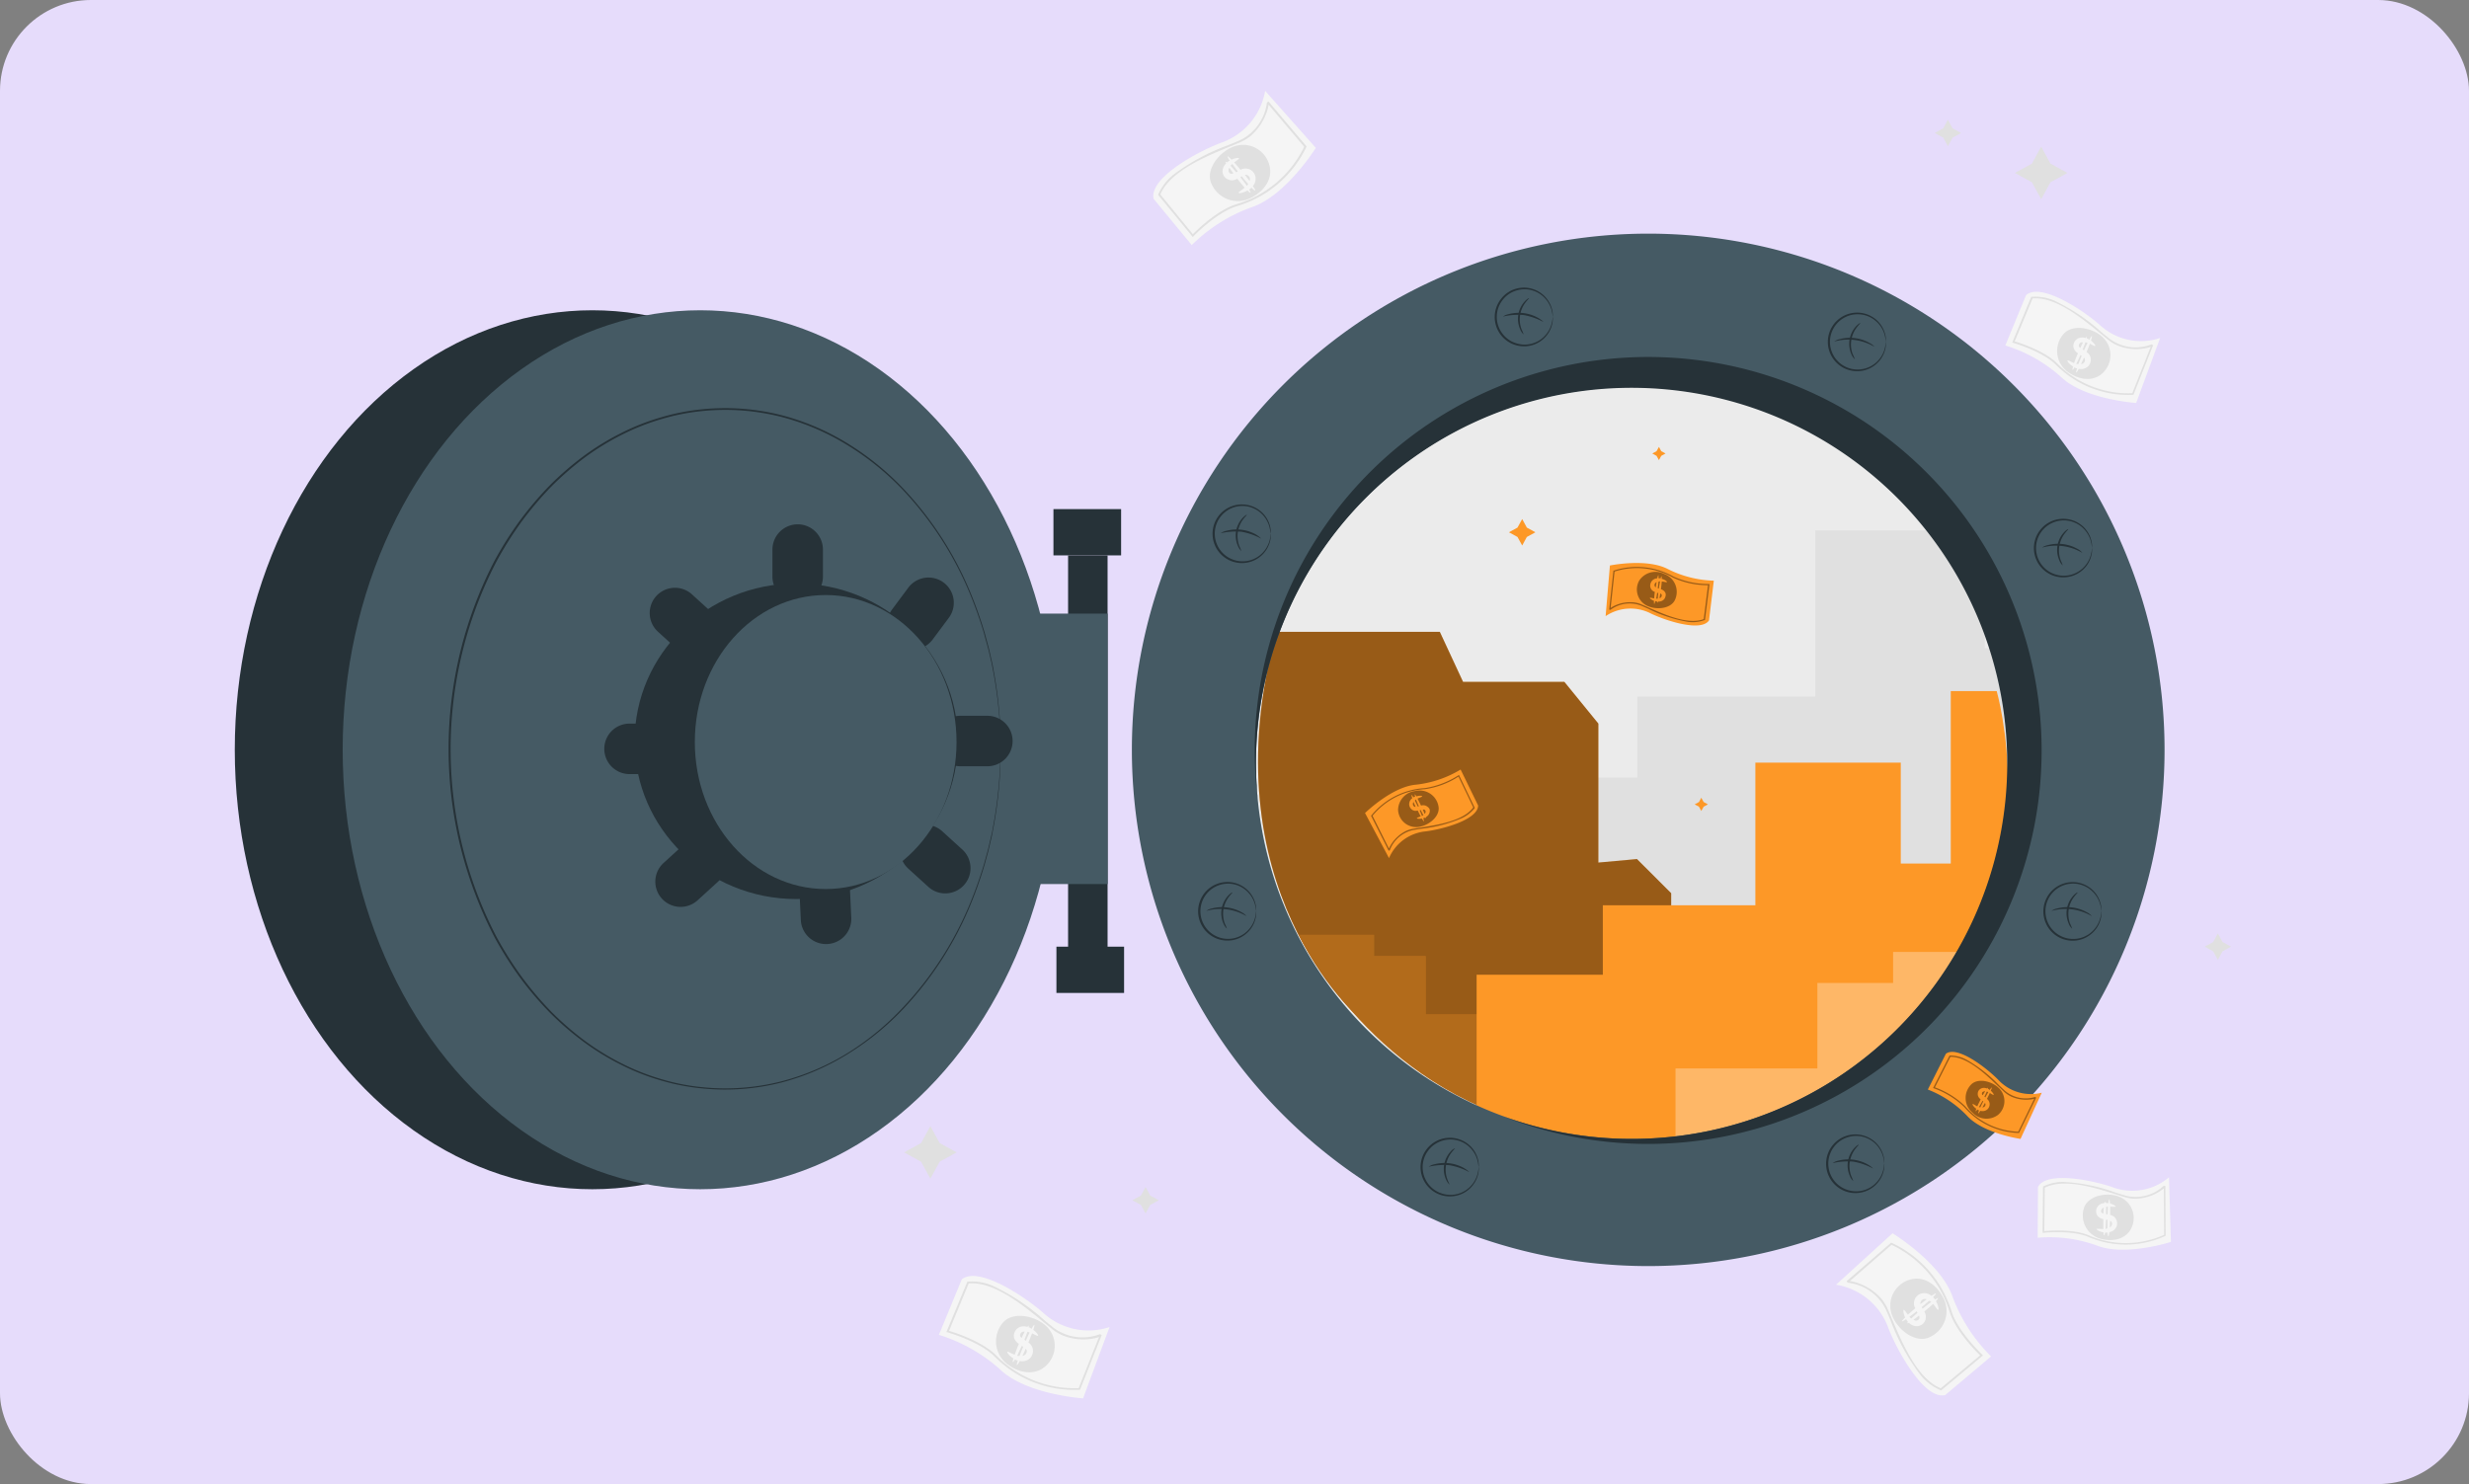 <svg xmlns="http://www.w3.org/2000/svg" width="326" height="196" viewBox="0 0 326 196">
  <rect x="0" y="0" width="326" height="196" fill="#808080" stroke="none"/>
  <g id="Group_1111457" data-name="Group 1111457" transform="translate(-966.359 -4763.309)">
    <rect id="Rectangle_404586" data-name="Rectangle 404586" width="326" height="196" rx="12" transform="translate(966.359 4763.309)" fill="#e6dcfb"/>
    <g id="Vault-pana" transform="translate(997.359 4775.309)">
      <g id="freepik--background-complete--inject-201" transform="translate(88.371)">
        <path id="Path_107518" data-name="Path 107518" d="M601.44,375.868a8.843,8.843,0,0,1,6.94,5.8c1.326,3.336,4.8,9.4,7.471,8.778l6.062-5.111a21.619,21.619,0,0,1-5.081-7.866c-1.556-4.511-7.93-8.393-7.93-8.393Z" transform="translate(-478.386 -218.195)" fill="#f5f5f5"/>
        <path id="Path_107519" data-name="Path 107519" d="M623.12,383.874a3.789,3.789,0,0,1-2.1,5.33c-1.887.58-4.155-1.341-4.735-3.228a3.579,3.579,0,0,1,2.365-4.472C620.535,380.924,622.218,382.114,623.12,383.874Z" transform="translate(-485.909 -224.484)" fill="#e0e0e0"/>
        <path id="Path_107520" data-name="Path 107520" d="M622.333,388.935a1.132,1.132,0,0,0,.093-.356,1.234,1.234,0,0,0,0-.356,1.749,1.749,0,0,0-.19-.517c.449-.371.849-.717,1.161-1,.151.18.283.356.375.488.151.2.249.322.3.3s.063-.176,0-.439a3.327,3.327,0,0,0-.307-.717c.21-.215.317-.361.293-.395s-.18.039-.419.185c-.029-.044-.039-.078-.073-.127a2.11,2.11,0,0,0-.18-.18c.258-.258.4-.434.376-.488s-.249.083-.58.3a1.742,1.742,0,0,0-.307-.2,1.463,1.463,0,0,0-1.117-.078,1.361,1.361,0,0,0-.858.975,1.315,1.315,0,0,0-.029.366,1.2,1.2,0,0,0,.175.585c-.371.312-.7.6-.975.853-.093-.127-.176-.249-.249-.341-.146-.21-.254-.322-.307-.3s-.054.176,0,.434a2.989,2.989,0,0,0,.151.488.547.547,0,0,1,.044.073c-.292.283-.458.488-.424.517s.244-.078.561-.288a1.942,1.942,0,0,0,.166.283l.078.078c-.078.093-.117.161-.1.18s.093,0,.215-.063a1.6,1.6,0,0,0,.522.351,1.243,1.243,0,0,0,.556.1,1.258,1.258,0,0,0,.6-.19A1.229,1.229,0,0,0,622.333,388.935Zm.785-2.521a.043.043,0,0,0,.034.039c-.327.234-.722.536-1.141.878l-.093-.156-.024-.044c.371-.307.712-.595.975-.853A2.59,2.59,0,0,1,623.118,386.414Zm-1.083-.312a.736.736,0,0,1,.512,0c-.254.185-.527.4-.819.634a.488.488,0,0,1,0-.215.6.6,0,0,1,.307-.4Zm-1.59,2.482c-.063-.059-.107-.122-.166-.185.283-.2.6-.449.946-.722l.122.2c-.322.278-.6.532-.829.746-.024-.02-.054-.024-.073-.039Zm.512.293a.893.893,0,0,1-.146-.088c.215-.151.458-.332.727-.541a.923.923,0,0,1,.054.132.6.6,0,0,1,0,.127.355.355,0,0,1,0,.107.4.4,0,0,1-.141.185.531.531,0,0,1-.492.078Z" transform="translate(-487.527 -226.497)" fill="#f5f5f5"/>
        <path id="Path_107521" data-name="Path 107521" d="M614.083,389.112a28.142,28.142,0,0,1-3.975-7.232c-.229-.551-.449-1.068-.649-1.507a6.373,6.373,0,0,0-5.013-3.487l-.146-.2,5.891-5.091.073.034a14.791,14.791,0,0,1,7.866,8.944c.79,2.707,4.048,5.784,4.082,5.813l.1.1-5.53,4.628-.073-.029A6.874,6.874,0,0,1,614.083,389.112ZM608.8,378.9a5.8,5.8,0,0,1,.888,1.375c.2.444.419.975.653,1.512,1.322,3.106,3.311,7.8,6.393,9.046l5.2-4.345c-.575-.561-3.306-3.3-4.048-5.828a14.528,14.528,0,0,0-7.652-8.778l-5.5,4.789a4.663,4.663,0,0,1,.707.151A7.315,7.315,0,0,1,608.8,378.9Z" transform="translate(-479.852 -219.481)" fill="#e0e0e0"/>
        <path id="Path_107522" data-name="Path 107522" d="M381.07,387.372a8.837,8.837,0,0,1-8.837-1.951c-2.716-2.341-8.6-6.12-10.68-4.331l-3.014,7.315a21.66,21.66,0,0,1,8.129,4.609c3.462,3.282,10.909,3.779,10.909,3.779Z" transform="translate(-353.941 -224.11)" fill="#f5f5f5"/>
        <path id="Path_107523" data-name="Path 107523" d="M375.635,397.912a3.789,3.789,0,0,1-.6-5.715c1.409-1.385,4.306-.727,5.691.678a3.575,3.575,0,0,1-.034,5.057C379.288,399.336,377.244,399.058,375.635,397.912Z" transform="translate(-361.863 -229.646)" fill="#e0e0e0"/>
        <path id="Path_107524" data-name="Path 107524" d="M377.912,395.351a1.175,1.175,0,0,0,.083.361,1.358,1.358,0,0,0,.176.307,1.87,1.87,0,0,0,.41.366c-.229.536-.419,1.029-.561,1.434-.219-.093-.419-.185-.566-.258-.224-.117-.366-.176-.4-.132s.024.185.2.39a2.962,2.962,0,0,0,.6.488c-.083.288-.117.488-.073.488s.141-.117.283-.361c.049,0,.073.054.127.078a1.8,1.8,0,0,0,.244.078c-.112.351-.161.575-.117.595s.185-.19.376-.536a1.74,1.74,0,0,0,.361.034,1.463,1.463,0,0,0,1.029-.449,1.356,1.356,0,0,0,.312-1.253,1.152,1.152,0,0,0-.141-.341,1.715,1.715,0,0,0-.215-.273,2.01,2.01,0,0,0-.21-.161c.185-.449.346-.858.488-1.209l.376.185c.234.117.375.166.415.122s-.034-.18-.21-.38a2.624,2.624,0,0,0-.351-.341s-.049-.029-.068-.044c.127-.385.18-.639.137-.658s-.18.18-.366.517a1.558,1.558,0,0,0-.283-.176l-.1-.034c0-.122.029-.2,0-.2s-.083.044-.161.156a1.7,1.7,0,0,0-.624-.073,1.331,1.331,0,0,0-.541.166,1.273,1.273,0,0,0-.449.449A1.214,1.214,0,0,0,377.912,395.351Zm.488,2.6h-.054c.185-.361.395-.81.61-1.307l.156.1.034.024c-.185.444-.351.858-.488,1.219a2.308,2.308,0,0,1-.273-.034Zm1.1-.224a.776.776,0,0,1-.454.244c.137-.283.283-.6.434-.946a.622.622,0,0,1,.122.18.6.6,0,0,1-.117.522Zm.263-2.926c.083.024.151.058.229.088-.151.312-.322.673-.488,1.078l-.2-.122c.161-.4.3-.751.4-1.044Zm-.59-.024a1.035,1.035,0,0,1,.171,0c-.122.234-.254.488-.395.814a.692.692,0,0,1-.107-.088.7.7,0,0,1-.073-.107.293.293,0,0,1-.029-.107.341.341,0,0,1,.039-.224.517.517,0,0,1,.38-.3Z" transform="translate(-363.418 -230.899)" fill="#f5f5f5"/>
        <path id="Path_107525" data-name="Path 107525" d="M366.661,382.684a27.753,27.753,0,0,1,6.866,4.579c.458.38.892.736,1.273,1.034a6.432,6.432,0,0,0,6.057.78l.224.112-2.872,7.237h-.078a14.771,14.771,0,0,1-11.119-4.316c-1.951-2.034-6.262-3.258-6.306-3.267l-.137-.039,2.77-6.657h.078A6.829,6.829,0,0,1,366.661,382.684Zm9.407,6.623a5.931,5.931,0,0,1-1.424-.81c-.38-.3-.814-.658-1.273-1.039-2.609-2.146-6.54-5.389-9.856-5.072l-2.6,6.262c.771.224,4.462,1.395,6.286,3.3a14.518,14.518,0,0,0,10.836,4.262l2.682-6.754a4.791,4.791,0,0,1-.7.19A7.315,7.315,0,0,1,376.068,389.306Z" transform="translate(-354.981 -224.879)" fill="#e0e0e0"/>
        <path id="Path_107526" data-name="Path 107526" d="M667.718,120.2a8.012,8.012,0,0,1-8.012-1.765c-2.438-2.126-7.8-5.55-9.69-3.9l-2.736,6.652a19.634,19.634,0,0,1,7.374,4.179c3.146,2.98,9.9,3.414,9.9,3.414Z" transform="translate(-501.872 -87.561)" fill="#f5f5f5"/>
        <path id="Path_107527" data-name="Path 107527" d="M662.789,129.748a3.414,3.414,0,0,1-.546-5.169c1.278-1.258,3.9-.663,5.164.614a3.248,3.248,0,0,1-.029,4.589C666.1,131.04,664.247,130.767,662.789,129.748Z" transform="translate(-509.056 -92.573)" fill="#e0e0e0"/>
        <path id="Path_107528" data-name="Path 107528" d="M664.871,127.41a1.126,1.126,0,0,0,.073.332,1.425,1.425,0,0,0,.161.278,1.571,1.571,0,0,0,.376.332c-.21.488-.385.936-.517,1.3a3.565,3.565,0,0,1-.488-.234c-.2-.1-.332-.156-.371-.117s0,.166.181.356a2.927,2.927,0,0,0,.551.449c-.078.258-.107.424-.068.439s.127-.107.254-.327c.044.024.068.049.117.073a1.468,1.468,0,0,0,.22.068c-.1.317-.146.522-.1.536s.166-.166.336-.488a1.466,1.466,0,0,0,.332.029,1.292,1.292,0,0,0,.932-.4,1.239,1.239,0,0,0,.283-1.141,1.094,1.094,0,0,0-.127-.3,1.516,1.516,0,0,0-.2-.254,1.669,1.669,0,0,0-.2-.146c.171-.4.317-.78.434-1.1.127.063.244.127.341.171.21.107.341.151.371.107s-.029-.161-.185-.341a2.776,2.776,0,0,0-.317-.312l-.068-.039c.117-.351.166-.575.127-.595s-.166.161-.332.488a1.412,1.412,0,0,0-.254-.161l-.1-.029c.024-.112.029-.176,0-.19s-.073.044-.141.146a1.517,1.517,0,0,0-.57-.068,1.243,1.243,0,0,0-.488.151,1.189,1.189,0,0,0-.4.4A1.145,1.145,0,0,0,664.871,127.41Zm.424,2.36h-.044c.166-.327.356-.732.551-1.18l.141.083h.034c-.166.4-.317.78-.439,1.107A1.987,1.987,0,0,1,665.3,129.77Zm1-.2a.688.688,0,0,1-.41.224c.122-.258.253-.546.395-.858a.533.533,0,0,1,.107.166.541.541,0,0,1-.093.468Zm.239-2.658a1.54,1.54,0,0,1,.21.078c-.141.278-.3.61-.458.975l-.185-.112c.146-.356.268-.678.361-.946Zm-.536,0a.866.866,0,0,1,.156,0c-.112.21-.229.458-.361.736a.85.85,0,0,1-.1-.078.578.578,0,0,1-.063-.1.288.288,0,0,1-.029-.093.389.389,0,0,1,.034-.2.487.487,0,0,1,.356-.283Z" transform="translate(-510.485 -93.697)" fill="#f5f5f5"/>
        <path id="Path_107529" data-name="Path 107529" d="M654.655,115.924a25.558,25.558,0,0,1,6.227,4.155c.419.346.81.668,1.156.936a5.758,5.758,0,0,0,5.5.707l.2.107-2.6,6.554h-.073a13.415,13.415,0,0,1-10.085-3.9c-1.77-1.843-5.681-2.955-5.72-2.965l-.122-.034,2.511-6.042h.068A6.34,6.34,0,0,1,654.655,115.924Zm8.554,6.008a5.1,5.1,0,0,1-1.292-.736c-.346-.268-.741-.595-1.161-.941-2.365-1.951-5.93-4.877-8.934-4.6l-2.365,5.676c.7.2,4.043,1.268,5.7,2.994a13.167,13.167,0,0,0,9.831,3.843l2.438-6.125a4.583,4.583,0,0,1-.629.171,6.584,6.584,0,0,1-3.589-.283Z" transform="translate(-502.819 -88.239)" fill="#e0e0e0"/>
        <path id="Path_107530" data-name="Path 107530" d="M673.381,353.9a7.5,7.5,0,0,1-7.549,1.278c-2.872-.975-8.685-2.073-9.753,0l-.039,6.71a18.292,18.292,0,0,1,7.837,1.034c3.76,1.463,9.753-.488,9.753-.488Z" transform="translate(-506.36 -210.418)" fill="#f5f5f5"/>
        <path id="Path_107531" data-name="Path 107531" d="M670.75,364.465a3.2,3.2,0,0,1-2.277-4.282c.663-1.531,3.146-1.951,4.677-1.273a3.024,3.024,0,0,1,1.575,3.979C674.066,364.426,672.374,364.85,670.75,364.465Z" transform="translate(-512.618 -212.824)" fill="#e0e0e0"/>
        <path id="Path_107532" data-name="Path 107532" d="M671.95,361.894a.975.975,0,0,0,.176.258,1.2,1.2,0,0,0,.239.185,1.554,1.554,0,0,0,.439.161v1.3a5.1,5.1,0,0,1-.522-.024c-.214,0-.341,0-.361.029s.078.137.278.244a2.654,2.654,0,0,0,.634.2c0,.254.054.4.093.4s.073-.136.107-.371a1.016,1.016,0,0,0,.122,0h.219c0,.307.054.488.1.488s.083-.2.122-.537a1.879,1.879,0,0,0,.3-.093,1.239,1.239,0,0,0,.663-.678,1.151,1.151,0,0,0-.151-1.083,1.036,1.036,0,0,0-.219-.219,1.524,1.524,0,0,0-.258-.146,1.2,1.2,0,0,0-.215-.063v-1.1l.356.029c.219,0,.351,0,.361-.039s-.083-.127-.283-.234a2.529,2.529,0,0,0-.38-.156h-.073c-.024-.341-.058-.556-.1-.556s-.088.2-.122.517a1.576,1.576,0,0,0-.278-.049H673.1c0-.1-.039-.161-.063-.161s-.049.063-.073.176a1.434,1.434,0,0,0-.517.137,1.2,1.2,0,0,0-.371.307,1.067,1.067,0,0,0-.21.488A1.029,1.029,0,0,0,671.95,361.894Zm1.19,1.892H673.1c.029-.341.054-.756.063-1.214h.19v1.107a1.857,1.857,0,0,1-.21.117Zm.795-.527a.61.61,0,0,1-.278.337q.029-.4.044-.878a.433.433,0,0,1,.151.1.488.488,0,0,1,.083.449Zm-.722-2.385a1.492,1.492,0,0,1,.21,0c-.024.293-.044.629-.054,1l-.2-.029V360.9Zm-.488.171a.608.608,0,0,1,.142-.049c-.024.219-.039.488-.054.766-.034,0-.088,0-.112-.034a.646.646,0,0,1-.093-.068.147.147,0,0,1-.054-.068.318.318,0,0,1-.044-.19.438.438,0,0,1,.229-.346Z" transform="translate(-514.462 -213.487)" fill="#f5f5f5"/>
        <path id="Path_107533" data-name="Path 107533" d="M660.208,355.167a23.433,23.433,0,0,1,6.827,1.414c.488.151.931.293,1.321.4a5.362,5.362,0,0,0,5-1.312l.215.024.039,6.584-.063.029a12.514,12.514,0,0,1-10.085.141c-2.175-.975-5.945-.571-5.984-.566h-.117l.063-6.106.054-.029A5.8,5.8,0,0,1,660.208,355.167Zm9.48,2.209a4.779,4.779,0,0,1-1.375-.185c-.4-.112-.849-.254-1.326-.41-2.731-.858-6.827-2.151-9.339-.853l-.059,5.735c.678-.068,3.94-.317,5.974.6a12.289,12.289,0,0,0,9.846-.112L673.37,356a4.193,4.193,0,0,1-.488.371,6.193,6.193,0,0,1-3.194,1.009Z" transform="translate(-507.036 -211.065)" fill="#e0e0e0"/>
        <path id="Path_107534" data-name="Path 107534" d="M431.354,59.68a8.841,8.841,0,0,1-5.876,6.876c-3.345,1.292-9.451,4.7-8.851,7.378l5.038,6.115a21.638,21.638,0,0,1,7.905-5c4.526-1.512,8.476-7.837,8.476-7.837Z" transform="translate(-383.68 -59.68)" fill="#f5f5f5"/>
        <path id="Path_107535" data-name="Path 107535" d="M437.318,81.309a3.784,3.784,0,0,1-5.311-2.16c-.561-1.892,1.385-4.14,3.277-4.7a3.579,3.579,0,0,1,4.448,2.438C440.3,78.758,439.093,80.426,437.318,81.309Z" transform="translate(-391.53 -67.171)" fill="#e0e0e0"/>
        <path id="Path_107536" data-name="Path 107536" d="M436.046,80.462a1.137,1.137,0,0,0,.356.1,1.272,1.272,0,0,0,.361,0,1.77,1.77,0,0,0,.512-.19c.366.458.707.858.975,1.175-.18.151-.356.278-.488.371-.21.146-.322.244-.3.3s.171.068.434,0a3.146,3.146,0,0,0,.722-.3c.215.21.356.322.4.293s-.039-.18-.185-.415c.044-.034.083-.044.127-.078s.122-.117.185-.176c.254.258.429.41.488.38s-.078-.254-.3-.58a1.663,1.663,0,0,0,.2-.307,1.463,1.463,0,0,0,.093-1.117,1.356,1.356,0,0,0-.975-.868,1.312,1.312,0,0,0-.366-.034,1.921,1.921,0,0,0-.341.059,1.6,1.6,0,0,0-.244.112c-.307-.376-.595-.712-.844-.975l.346-.244c.21-.146.322-.254.3-.307s-.176-.054-.434,0a3.071,3.071,0,0,0-.488.146l-.068.044c-.283-.293-.488-.488-.517-.429s.073.244.283.561a2.019,2.019,0,0,0-.288.171l-.078.073c-.093-.078-.156-.117-.18-.1s0,.1.063.215a1.7,1.7,0,0,0-.356.517,1.356,1.356,0,0,0-.112.561,1.322,1.322,0,0,0,.185.6A1.2,1.2,0,0,0,436.046,80.462Zm2.531.81a.293.293,0,0,1-.039.039c-.229-.332-.527-.727-.863-1.156l.161-.088h.039c.3.371.59.712.844,1A1.75,1.75,0,0,1,438.577,81.272Zm.327-1.078a.765.765,0,0,1,0,.488c-.185-.254-.395-.532-.624-.829a.532.532,0,0,1,.21,0,.6.6,0,0,1,.395.341Zm-2.463-1.614a1.9,1.9,0,0,1,.185-.161c.2.278.439.6.712.975l-.2.122c-.273-.327-.522-.614-.736-.839a.131.131,0,0,1,.024-.1Zm-.3.488a1.2,1.2,0,0,1,.088-.151c.151.219.332.488.536.736-.044,0-.093.044-.132.054H436.4a.41.41,0,0,1-.185-.146.522.522,0,0,1-.073-.468Z" transform="translate(-393.278 -68.763)" fill="#f5f5f5"/>
        <path id="Path_107537" data-name="Path 107537" d="M419.938,72.2a28.128,28.128,0,0,1,7.271-3.9c.551-.224,1.073-.439,1.512-.634a6.4,6.4,0,0,0,3.541-4.974l.21-.141,5.028,5.94-.034.073a14.791,14.791,0,0,1-9.041,7.773c-2.716.761-5.852,3.989-5.852,4.018l-.1.1L417.9,74.878l.029-.068A6.828,6.828,0,0,1,419.938,72.2Zm10.27-5.174a5.851,5.851,0,0,1-1.385.873c-.444.2-.975.41-1.517.634-3.121,1.287-7.832,3.228-9.115,6.3l4.292,5.247c.561-.575,3.331-3.277,5.852-3.989a14.523,14.523,0,0,0,8.851-7.559l-4.7-5.55a5.058,5.058,0,0,1-.161.7,7.315,7.315,0,0,1-2.121,3.341Z" transform="translate(-384.353 -61.15)" fill="#e0e0e0"/>
        <path id="Path_107538" data-name="Path 107538" d="M702.986,287.87,702.367,289l-1.127.614,1.127.619.619,1.131.619-1.131,1.126-.619L703.605,289Z" transform="translate(-529.517 -176.589)" fill="#e0e0e0"/>
        <path id="Path_107539" data-name="Path 107539" d="M629.9,67.5l-.619,1.131-1.131.619,1.131.614L629.9,71l.614-1.131,1.131-.614-1.131-.619Z" transform="translate(-492.071 -63.686)" fill="#e0e0e0"/>
        <path id="Path_107540" data-name="Path 107540" d="M412.661,356.54l-.619,1.131-1.131.615,1.131.619.619,1.127.614-1.127,1.131-.619-1.131-.615Z" transform="translate(-380.772 -211.77)" fill="#e0e0e0"/>
        <path id="Path_107541" data-name="Path 107541" d="M352.582,340.04l-1.229,2.243-2.243,1.229,2.243,1.229,1.229,2.243,1.229-2.243,2.243-1.229-2.243-1.229Z" transform="translate(-349.11 -203.317)" fill="#e0e0e0"/>
        <path id="Path_107542" data-name="Path 107542" d="M653.342,74.79l-1.229,2.243-2.243,1.229,2.243,1.229,1.229,2.243,1.229-2.243,2.243-1.229-2.243-1.229Z" transform="translate(-503.198 -67.421)" fill="#e0e0e0"/>
      </g>
      <g id="freepik--Vault--inject-201" transform="translate(0 11.129)">
        <rect id="Rectangle_26828" data-name="Rectangle 26828" width="5.213" height="51.82" transform="translate(110.028 50.225)" fill="#263238"/>
        <ellipse id="Ellipse_4215" data-name="Ellipse 4215" cx="47.211" cy="58.042" rx="47.211" ry="58.042" transform="translate(0 17.848)" fill="#263238"/>
        <rect id="Rectangle_26829" data-name="Rectangle 26829" width="10.426" height="35.717" transform="translate(104.831 57.91)" fill="#455a64"/>
        <rect id="Rectangle_26830" data-name="Rectangle 26830" width="8.934" height="6.11" transform="translate(108.094 44.109)" fill="#263238"/>
        <rect id="Rectangle_26831" data-name="Rectangle 26831" width="8.934" height="6.11" transform="translate(108.487 101.898)" fill="#263238"/>
        <ellipse id="Ellipse_4216" data-name="Ellipse 4216" cx="47.211" cy="58.042" rx="47.211" ry="58.042" transform="translate(14.245 17.848)" fill="#455a64"/>
        <ellipse id="Ellipse_4217" data-name="Ellipse 4217" cx="36.39" cy="44.909" rx="36.39" ry="44.909" transform="translate(28.363 30.859)" fill="#455a64"/>
        <path id="Path_107544" data-name="Path 107544" d="M279.629,190.591s0-.219-.029-.658,0-1.088-.063-1.951a57.421,57.421,0,0,0-.873-7.4c-.078-.4-.156-.8-.234-1.224l-.3-1.283c-.185-.878-.488-1.78-.717-2.731a54.934,54.934,0,0,0-2.19-6.018,45.08,45.08,0,0,0-8.554-12.962,36,36,0,0,0-7-5.7,31.812,31.812,0,0,0-8.973-3.9,30.036,30.036,0,0,0-10.436-.785,28.216,28.216,0,0,0-5.389,1.053,30.188,30.188,0,0,0-5.252,2.068,33.769,33.769,0,0,0-4.93,3.024,40.385,40.385,0,0,0-4.477,3.9,45.42,45.42,0,0,0-3.9,4.623,47.652,47.652,0,0,0-3.282,5.228,53.727,53.727,0,0,0,0,49.518,47.3,47.3,0,0,0,3.287,5.233,44.632,44.632,0,0,0,3.9,4.618,39.993,39.993,0,0,0,4.477,3.9,33.781,33.781,0,0,0,4.93,3.023,30.349,30.349,0,0,0,5.252,2.068,28.2,28.2,0,0,0,5.394,1.053,29.888,29.888,0,0,0,10.431-.79,31.829,31.829,0,0,0,8.978-3.9,35.988,35.988,0,0,0,6.993-5.808,45.094,45.094,0,0,0,8.549-12.962,54.867,54.867,0,0,0,2.19-6.013c.254-.951.532-1.853.717-2.736.1-.434.2-.863.3-1.278s.156-.829.234-1.224a57.369,57.369,0,0,0,.853-7.388c.049-.849.049-1.5.063-1.951s.029-.663.029-.663,0,.9-.039,2.6a55.911,55.911,0,0,1-.829,7.413c-.073.4-.151.81-.229,1.229s-.19.849-.293,1.287c-.18.878-.454,1.785-.707,2.736a54.981,54.981,0,0,1-2.175,6.042,45.169,45.169,0,0,1-8.554,13.031,36.2,36.2,0,0,1-7.022,5.774,32.09,32.09,0,0,1-9.017,3.955,30.094,30.094,0,0,1-10.509.8A28.655,28.655,0,0,1,234.8,234.4a30.238,30.238,0,0,1-5.291-2.077,33.6,33.6,0,0,1-4.969-3.043,39.539,39.539,0,0,1-4.506-3.9,44.732,44.732,0,0,1-3.94-4.647,47.7,47.7,0,0,1-3.306-5.252,53.961,53.961,0,0,1,0-49.742,47.858,47.858,0,0,1,3.331-5.277,45.869,45.869,0,0,1,3.94-4.647,40.423,40.423,0,0,1,4.506-3.9,33.6,33.6,0,0,1,4.969-3.043,30.237,30.237,0,0,1,5.291-2.077,28.577,28.577,0,0,1,5.433-1.053,30.235,30.235,0,0,1,10.485.8,32.015,32.015,0,0,1,9.027,3.945,36.169,36.169,0,0,1,7.022,5.774,45.082,45.082,0,0,1,8.549,13.031,54.029,54.029,0,0,1,2.18,6.037c.254.975.522,1.858.707,2.741.1.439.2.868.293,1.283s.151.834.229,1.229a56.058,56.058,0,0,1,.829,7.417C279.639,189.679,279.629,190.591,279.629,190.591Z" transform="translate(-178.487 -114.823)" fill="#263238"/>
        <ellipse id="Ellipse_4218" data-name="Ellipse 4218" cx="21.34" cy="20.838" rx="21.34" ry="20.838" transform="translate(52.794 53.931)" fill="#263238"/>
        <path id="Path_107545" data-name="Path 107545" d="M270.205,202.232h0a3.336,3.336,0,0,1-4.711.219l-2.638-2.4a3.336,3.336,0,0,1-.219-4.711h0a3.336,3.336,0,0,1,4.711-.219l2.638,2.4A3.336,3.336,0,0,1,270.205,202.232Z" transform="translate(-206.982 -139.752)" fill="#263238"/>
        <path id="Path_107546" data-name="Path 107546" d="M298.5,187.306h0a3.331,3.331,0,0,1-3.336-3.331v-3.57a3.336,3.336,0,0,1,3.336-3.336h0a3.331,3.331,0,0,1,3.331,3.336v3.57A3.331,3.331,0,0,1,298.5,187.306Z" transform="translate(-224.173 -130.951)" fill="#263238"/>
        <path id="Path_107547" data-name="Path 107547" d="M327.73,200.352h0a3.331,3.331,0,0,1-.678-4.667l2.131-2.863a3.336,3.336,0,0,1,4.667-.678h0a3.331,3.331,0,0,1,.678,4.667l-2.131,2.858A3.336,3.336,0,0,1,327.73,200.352Z" transform="translate(-240.255 -138.335)" fill="#263238"/>
        <path id="Path_107548" data-name="Path 107548" d="M259.646,234.371h0a3.331,3.331,0,0,1-3.331,3.336h-3.57a3.336,3.336,0,0,1-3.336-3.336h0a3.331,3.331,0,0,1,3.336-3.331h3.57a3.331,3.331,0,0,1,3.331,3.331Z" transform="translate(-200.62 -158.602)" fill="#263238"/>
        <path id="Path_107549" data-name="Path 107549" d="M349.686,232.256h0a3.331,3.331,0,0,1-3.336,3.331h-3.57a3.331,3.331,0,0,1-3.331-3.331h0a3.331,3.331,0,0,1,3.331-3.336h3.57A3.336,3.336,0,0,1,349.686,232.256Z" transform="translate(-246.984 -157.516)" fill="#263238"/>
        <path id="Path_107550" data-name="Path 107550" d="M271.724,263.16h0a3.336,3.336,0,0,1-.21,4.711l-2.633,2.4a3.331,3.331,0,0,1-4.711-.21h0a3.331,3.331,0,0,1,.21-4.711l2.633-2.4a3.331,3.331,0,0,1,4.711.21Z" transform="translate(-207.769 -174.502)" fill="#263238"/>
        <path id="Path_107551" data-name="Path 107551" d="M305.721,269.766h0a3.331,3.331,0,0,1,3.487,3.17l.166,3.565a3.326,3.326,0,0,1-3.17,3.487h0a3.331,3.331,0,0,1-3.492-3.17l-.166-3.565a3.336,3.336,0,0,1,3.175-3.487Z" transform="translate(-227.974 -178.44)" fill="#263238"/>
        <path id="Path_107552" data-name="Path 107552" d="M330.777,259.516h0a3.336,3.336,0,0,1,4.711-.219l2.638,2.4a3.331,3.331,0,0,1,.215,4.711h0a3.326,3.326,0,0,1-4.706.215l-2.638-2.4A3.331,3.331,0,0,1,330.777,259.516Z" transform="translate(-242.069 -172.634)" fill="#263238"/>
        <ellipse id="Ellipse_4219" data-name="Ellipse 4219" cx="17.278" cy="19.414" rx="17.278" ry="19.414" transform="translate(60.742 55.457)" fill="#455a64"/>
        <circle id="Ellipse_4220" data-name="Ellipse 4220" cx="54.902" cy="54.902" r="54.902" transform="translate(108.299 77.643) rotate(-45)" fill="#ebebeb"/>
        <path id="Path_107553" data-name="Path 107553" d="M491.55,221.136V199.771h19.409V189.076H534.45V167.131h22.389v15.547h7.7V156.1l4.555,7.071s9.753,18-5.125,38.911S520.942,235.078,491.55,221.136Z" transform="translate(-325.767 -120.208)" fill="#e0e0e0"/>
        <path id="Path_107554" data-name="Path 107554" d="M430.106,206.18h21.56l3.072,6.613h13.377L472.6,218.3v18.356l5.1-.463,4.516,4.511v16.527H441.084S420.806,239.907,430.106,206.18Z" transform="translate(-292.559 -145.865)" fill="#fd9827"/>
        <path id="Path_107555" data-name="Path 107555" d="M430.106,206.18h21.56l3.072,6.613h13.377L472.6,218.3v18.356l5.1-.463,4.516,4.511v16.527H441.084S420.806,239.907,430.106,206.18Z" transform="translate(-292.559 -145.865)" opacity="0.4"/>
        <path id="Path_107556" data-name="Path 107556" d="M468.138,312.97V298.76h-12.8v-7.7h-6.827v-2.8H438.59S447.568,307.069,468.138,312.97Z" transform="translate(-298.094 -187.918)" fill="#fd9827"/>
        <path id="Path_107557" data-name="Path 107557" d="M468.138,312.97V298.76h-12.8v-7.7h-6.827v-2.8H438.59S447.568,307.069,468.138,312.97Z" transform="translate(-298.094 -187.918)" opacity="0.3"/>
        <path id="Path_107558" data-name="Path 107558" d="M487.83,278.019V259.693h16.664V250.52h20.141V231.676h19.2v13.333h6.6V222.23H556.5s6.194,21.506-6.554,39.443S513.042,289.982,487.83,278.019Z" transform="translate(-323.861 -154.088)" fill="#fd9827"/>
        <path id="Path_107559" data-name="Path 107559" d="M541.68,327.925V307.136h18.731V295.846h10v-4.1H584.9S571.789,319.294,541.68,327.925Z" transform="translate(-351.45 -189.706)" fill="#fd9827"/>
        <path id="Path_107560" data-name="Path 107560" d="M541.68,329.055V308.266h18.731v-11.29h10v-4.1H584.9S571.789,320.424,541.68,329.055Z" transform="translate(-351.45 -190.284)" fill="#fff" opacity="0.3"/>
        <path id="Path_107561" data-name="Path 107561" d="M462.666,98.35a68.176,68.176,0,1,0,68.176,68.176A68.176,68.176,0,0,0,462.666,98.35Zm-2.151,119.557a49.645,49.645,0,1,1,49.65-49.646,49.644,49.644,0,0,1-49.65,49.646Z" transform="translate(-276.04 -90.621)" fill="#455a64"/>
        <path id="Path_107562" data-name="Path 107562" d="M479.7,131.75a51.962,51.962,0,0,0-51.966,51.966,52.781,52.781,0,0,0,.4,6.486c-.151-1.585-.234-3.2-.234-4.828a49.6,49.6,0,1,1,32.674,46.67A51.966,51.966,0,1,0,479.691,131.75Z" transform="translate(-293.07 -107.733)" fill="#263238"/>
        <circle id="Ellipse_4221" data-name="Ellipse 4221" cx="3.765" cy="3.765" r="3.765" transform="translate(209.593 24.61) rotate(-74.07)" fill="#455a64"/>
        <path id="Path_107563" data-name="Path 107563" d="M590.1,123.594a7.1,7.1,0,0,0-.166-.907,3.7,3.7,0,0,0-1.375-2.009,3.58,3.58,0,0,0-1.546-.673,3.677,3.677,0,0,0-1.917.166,3.653,3.653,0,0,0,0,6.852,3.7,3.7,0,0,0,4.838-2.521c.156-.571.136-.907.166-.907a.785.785,0,0,1,0,.244,2.784,2.784,0,0,1-.083.688,3.745,3.745,0,0,1-1.36,2.131,3.82,3.82,0,0,1-1.619.741,3.9,3.9,0,0,1-2.034-.156,3.868,3.868,0,1,1,3.653-6.71,3.77,3.77,0,0,1,1.361,2.136,2.763,2.763,0,0,1,.083.688A.762.762,0,0,1,590.1,123.594Z" transform="translate(-372.087 -101.572)" fill="#263238"/>
        <path id="Path_107564" data-name="Path 107564" d="M589.459,127.364a2.055,2.055,0,0,1-.449-.653,3.5,3.5,0,0,1-.258-1.907,3.414,3.414,0,0,1,.8-1.741c.332-.376.6-.522.619-.488s-.2.224-.488.61a3.682,3.682,0,0,0-.517,3.467A4.776,4.776,0,0,1,589.459,127.364Z" transform="translate(-375.548 -103.03)" fill="#263238"/>
        <path id="Path_107565" data-name="Path 107565" d="M589.955,127.748a6.764,6.764,0,0,0-5.325-.692,1.848,1.848,0,0,1,.766-.327,5.13,5.13,0,0,1,2-.127,5.228,5.228,0,0,1,1.9.634A1.877,1.877,0,0,1,589.955,127.748Z" transform="translate(-373.455 -105.072)" fill="#263238"/>
        <circle id="Ellipse_4222" data-name="Ellipse 4222" cx="3.765" cy="3.765" r="3.765" transform="translate(165.345 16.673) rotate(-22.39)" fill="#455a64"/>
        <path id="Path_107566" data-name="Path 107566" d="M499.433,116.838a6.913,6.913,0,0,0-.166-.907,3.77,3.77,0,0,0-1.375-2.014,3.726,3.726,0,0,0-1.546-.673,3.677,3.677,0,0,0-1.917.171,3.574,3.574,0,0,0-1.687,1.273,3.623,3.623,0,0,0,0,4.3,3.574,3.574,0,0,0,1.687,1.273,3.653,3.653,0,0,0,3.463-.488,3.771,3.771,0,0,0,1.375-2.014c.151-.571.137-.907.166-.907a.785.785,0,0,1,0,.244,3.073,3.073,0,0,1-.083.688,3.8,3.8,0,0,1-2.98,2.868,3.869,3.869,0,0,1-3.848-6.1,3.828,3.828,0,0,1,6.827,1.365,3.084,3.084,0,0,1,.083.692.759.759,0,0,1,0,.224Z" transform="translate(-325.404 -98.112)" fill="#263238"/>
        <path id="Path_107567" data-name="Path 107567" d="M498.794,120.6a1.621,1.621,0,0,1-.449-.658,3.414,3.414,0,0,1,.546-3.648c.332-.371.6-.517.619-.488s-.2.224-.488.6a3.716,3.716,0,0,0-.522,3.472A6.672,6.672,0,0,1,498.794,120.6Z" transform="translate(-328.617 -99.562)" fill="#263238"/>
        <path id="Path_107568" data-name="Path 107568" d="M499.3,120.986a8.73,8.73,0,0,0-2.589-.9,8.931,8.931,0,0,0-2.736.2,2.014,2.014,0,0,1,.766-.327,5.316,5.316,0,0,1,2-.127,5.224,5.224,0,0,1,1.9.639C499.086,120.737,499.315,120.962,499.3,120.986Z" transform="translate(-326.532 -101.606)" fill="#263238"/>
        <circle id="Ellipse_4223" data-name="Ellipse 4223" cx="3.765" cy="3.765" r="3.765" transform="translate(236.137 49.237) rotate(-45)" fill="#455a64"/>
        <path id="Path_107569" data-name="Path 107569" d="M646.4,179.42a6.908,6.908,0,0,0-.166-.907,3.769,3.769,0,0,0-1.375-2.014,3.667,3.667,0,0,0-3.467-.488,3.648,3.648,0,0,0,0,6.847,3.682,3.682,0,0,0,1.917.171,3.726,3.726,0,0,0,2.926-2.687c.151-.571.137-.907.166-.907a1.3,1.3,0,0,1,0,.239,2.817,2.817,0,0,1-.083.693,3.72,3.72,0,0,1-1.361,2.131,3.869,3.869,0,1,1,0-6.125,3.72,3.72,0,0,1,1.361,2.131,2.808,2.808,0,0,1,.083.688A1.331,1.331,0,0,1,646.4,179.42Z" transform="translate(-401.171 -130.18)" fill="#263238"/>
        <path id="Path_107570" data-name="Path 107570" d="M645.747,183.169a1.556,1.556,0,0,1-.444-.658,3.414,3.414,0,0,1,.541-3.648c.332-.371.6-.522.624-.488s-.2.229-.488.61a3.726,3.726,0,0,0-.517,3.472A7.216,7.216,0,0,1,645.747,183.169Z" transform="translate(-404.385 -131.618)" fill="#263238"/>
        <path id="Path_107571" data-name="Path 107571" d="M646.25,183.547a6.827,6.827,0,0,0-5.33-.7,2.013,2.013,0,0,1,.766-.327,5.218,5.218,0,0,1,3.9.488A1.867,1.867,0,0,1,646.25,183.547Z" transform="translate(-402.294 -133.654)" fill="#263238"/>
        <circle id="Ellipse_4224" data-name="Ellipse 4224" cx="3.765" cy="3.765" r="3.765" transform="matrix(0.231, -0.973, 0.973, 0.231, 128.481, 50.147)" fill="#455a64"/>
        <path id="Path_107572" data-name="Path 107572" d="M422.652,175.532a6.917,6.917,0,0,0-.166-.907,3.77,3.77,0,0,0-1.375-2.014,3.726,3.726,0,0,0-1.546-.673,3.653,3.653,0,0,0-3.584,5.75,3.609,3.609,0,0,0,1.692,1.273,3.653,3.653,0,0,0,3.462-.488,3.77,3.77,0,0,0,1.375-2.014c.151-.571.137-.907.166-.907a.782.782,0,0,1,0,.244,3.354,3.354,0,0,1-.083.688,3.814,3.814,0,0,1-2.98,2.867,3.872,3.872,0,1,1,1.614-6.861,3.76,3.76,0,0,1,1.366,2.131,3.418,3.418,0,0,1,.083.692.764.764,0,0,1-.024.219Z" transform="translate(-285.884 -128.19)" fill="#263238"/>
        <path id="Path_107573" data-name="Path 107573" d="M421.984,179.28a1.959,1.959,0,0,1-.449-.658,3.414,3.414,0,0,1,.546-3.648c.327-.371.6-.517.619-.488s-.2.224-.488.6a3.9,3.9,0,0,0-.7,1.673,3.814,3.814,0,0,0,.176,1.8,6.674,6.674,0,0,1,.293.717Z" transform="translate(-289.073 -129.626)" fill="#263238"/>
        <path id="Path_107574" data-name="Path 107574" d="M422.485,179.661a8.729,8.729,0,0,0-2.59-.9,8.93,8.93,0,0,0-2.736.2,1.873,1.873,0,0,1,.761-.322,5.2,5.2,0,0,1,3.9.488C422.276,179.412,422.5,179.636,422.485,179.661Z" transform="translate(-286.985 -131.665)" fill="#263238"/>
        <circle id="Ellipse_4225" data-name="Ellipse 4225" cx="3.765" cy="3.765" r="3.765" transform="translate(237.376 97.218) rotate(-45)" fill="#455a64"/>
        <path id="Path_107575" data-name="Path 107575" d="M648.942,277.807a6.936,6.936,0,0,0-.166-.9,3.75,3.75,0,0,0-1.375-2.014,3.654,3.654,0,1,0-3.467,6.345,3.677,3.677,0,0,0,3.467-.488,3.751,3.751,0,0,0,1.375-2.014c.151-.571.137-.907.166-.907a.782.782,0,0,1,0,.244,3.348,3.348,0,0,1-.083.688,3.731,3.731,0,0,1-1.366,2.131,3.793,3.793,0,0,1-1.614.741,3.927,3.927,0,0,1-2.039-.156,3.873,3.873,0,0,1,0-7.291,3.926,3.926,0,0,1,2.039-.156,3.847,3.847,0,0,1,1.614.736,3.755,3.755,0,0,1,1.365,2.136,3.323,3.323,0,0,1,.083.688A.737.737,0,0,1,648.942,277.807Z" transform="translate(-402.474 -180.591)" fill="#263238"/>
        <path id="Path_107576" data-name="Path 107576" d="M648.294,281.554a1.576,1.576,0,0,1-.449-.653,3.414,3.414,0,0,1,.546-3.648c.327-.376.6-.522.619-.488s-.2.224-.488.61a3.721,3.721,0,0,0-.517,3.467A6.451,6.451,0,0,1,648.294,281.554Z" transform="translate(-405.688 -182.026)" fill="#263238"/>
        <path id="Path_107577" data-name="Path 107577" d="M648.8,281.938a6.764,6.764,0,0,0-5.325-.693,1.761,1.761,0,0,1,.761-.327,5.14,5.14,0,0,1,2-.127,5.256,5.256,0,0,1,1.907.634A1.949,1.949,0,0,1,648.8,281.938Z" transform="translate(-403.6 -184.068)" fill="#263238"/>
        <circle id="Ellipse_4226" data-name="Ellipse 4226" cx="3.765" cy="3.765" r="3.765" transform="matrix(0.231, -0.973, 0.973, 0.231, 126.574, 100.023)" fill="#455a64"/>
        <path id="Path_107578" data-name="Path 107578" d="M418.7,277.792a6.953,6.953,0,0,0-.166-.9,3.75,3.75,0,0,0-1.375-2.014,3.6,3.6,0,0,0-1.546-.673,3.646,3.646,0,1,0,1.546,6.515,3.75,3.75,0,0,0,1.375-2.014c.151-.571.137-.907.166-.907a.788.788,0,0,1,0,.244,3.037,3.037,0,0,1-.083.688,3.73,3.73,0,0,1-1.365,2.131,3.793,3.793,0,0,1-1.614.741,3.925,3.925,0,0,1-2.038-.156,3.872,3.872,0,0,1,0-7.291,3.925,3.925,0,0,1,2.038-.156,3.847,3.847,0,0,1,1.614.736,3.756,3.756,0,0,1,1.365,2.136,3.017,3.017,0,0,1,.083.688A.738.738,0,0,1,418.7,277.792Z" transform="translate(-283.835 -180.576)" fill="#263238"/>
        <path id="Path_107579" data-name="Path 107579" d="M418.054,281.554a1.9,1.9,0,0,1-.449-.653,3.414,3.414,0,0,1,.546-3.648c.327-.376.6-.522.619-.488s-.2.224-.488.61a3.858,3.858,0,0,0-.7,1.668,3.8,3.8,0,0,0,.176,1.8A5.138,5.138,0,0,1,418.054,281.554Z" transform="translate(-287.049 -182.026)" fill="#263238"/>
        <path id="Path_107580" data-name="Path 107580" d="M418.555,281.938a6.764,6.764,0,0,0-5.325-.693,1.8,1.8,0,0,1,.766-.327,5.107,5.107,0,0,1,2-.127,5.223,5.223,0,0,1,1.907.634A1.95,1.95,0,0,1,418.555,281.938Z" transform="translate(-284.961 -184.068)" fill="#263238"/>
        <circle id="Ellipse_4227" data-name="Ellipse 4227" cx="3.765" cy="3.765" r="3.765" transform="translate(208.708 130.536) rotate(-45)" fill="#455a64"/>
        <path id="Path_107581" data-name="Path 107581" d="M589.666,346.133a6.929,6.929,0,0,0-.166-.907,3.769,3.769,0,0,0-1.375-2.014,3.653,3.653,0,0,0-3.462-.488A3.584,3.584,0,0,0,582.97,344a3.642,3.642,0,0,0,0,4.3,3.584,3.584,0,0,0,1.692,1.273,3.653,3.653,0,0,0,3.462-.488,3.769,3.769,0,0,0,1.375-2.014c.151-.571.137-.907.166-.907a.769.769,0,0,1,0,.239,3.426,3.426,0,0,1-.083.692,3.813,3.813,0,0,1-2.98,2.868,3.872,3.872,0,1,1,1.614-6.862,3.759,3.759,0,0,1,1.365,2.131,3.4,3.4,0,0,1,.083.688A.789.789,0,0,1,589.666,346.133Z" transform="translate(-371.865 -215.599)" fill="#263238"/>
        <path id="Path_107582" data-name="Path 107582" d="M589.024,349.869a1.487,1.487,0,0,1-.449-.658,3.414,3.414,0,0,1,.546-3.648c.327-.371.6-.522.619-.488s-.2.229-.488.61a3.9,3.9,0,0,0-.693,1.673,3.813,3.813,0,0,0,.175,1.8,6.672,6.672,0,0,1,.288.712Z" transform="translate(-375.322 -217.023)" fill="#263238"/>
        <path id="Path_107583" data-name="Path 107583" d="M589.525,350.256a8.569,8.569,0,0,0-2.589-.9,8.779,8.779,0,0,0-2.736.2,1.916,1.916,0,0,1,.761-.327,5.334,5.334,0,0,1,2-.127,5.253,5.253,0,0,1,1.907.639C589.315,350.008,589.545,350.232,589.525,350.256Z" transform="translate(-373.234 -219.069)" fill="#263238"/>
        <circle id="Ellipse_4228" data-name="Ellipse 4228" cx="3.765" cy="3.765" r="3.765" transform="matrix(0.231, -0.973, 0.973, 0.231, 155.95, 133.812)" fill="#455a64"/>
        <path id="Path_107584" data-name="Path 107584" d="M479.266,347.072a6.912,6.912,0,0,0-.166-.907,3.77,3.77,0,0,0-1.375-2.014,3.658,3.658,0,0,0-3.467-.488,3.6,3.6,0,0,0-1.687,1.273,3.643,3.643,0,0,0,0,4.3,3.6,3.6,0,0,0,1.687,1.273,3.658,3.658,0,0,0,3.467-.488,3.77,3.77,0,0,0,1.39-2.043c.151-.571.137-.907.166-.907a.782.782,0,0,1,0,.244,3.409,3.409,0,0,1-.083.688,3.814,3.814,0,0,1-2.98,2.867,3.872,3.872,0,1,1,1.614-6.862,3.76,3.76,0,0,1,1.365,2.131,3.412,3.412,0,0,1,.083.692A.757.757,0,0,1,479.266,347.072Z" transform="translate(-315.027 -216.065)" fill="#263238"/>
        <path id="Path_107585" data-name="Path 107585" d="M478.614,350.844a1.959,1.959,0,0,1-.449-.658,3.413,3.413,0,0,1,.546-3.648,1.522,1.522,0,0,1,.619-.488c.024.034-.2.229-.488.61a3.731,3.731,0,0,0-.517,3.472C478.482,350.566,478.643,350.819,478.614,350.844Z" transform="translate(-318.228 -217.525)" fill="#263238"/>
        <path id="Path_107586" data-name="Path 107586" d="M479.115,351.226a8.567,8.567,0,0,0-2.594-.9,8.733,8.733,0,0,0-2.731.2,1.915,1.915,0,0,1,.761-.327,5.333,5.333,0,0,1,2-.127,5.251,5.251,0,0,1,1.907.639C478.906,350.992,479.135,351.2,479.115,351.226Z" transform="translate(-316.142 -219.566)" fill="#263238"/>
        <path id="Path_107587" data-name="Path 107587" d="M497.351,175.64l-.619,1.127-1.131.619,1.131.619.619,1.127.614-1.127,1.131-.619-1.131-.619Z" transform="translate(-327.365 -130.219)" fill="#fd9827"/>
        <path id="Path_107588" data-name="Path 107588" d="M535.483,156.1l-.312.566-.561.307.561.312.312.561.307-.561.566-.312-.566-.307Z" transform="translate(-347.443 -120.208)" fill="#fd9827"/>
        <path id="Path_107589" data-name="Path 107589" d="M547.013,251.12l-.307.566-.566.307.566.307.307.566.312-.566.566-.307-.566-.307Z" transform="translate(-353.379 -168.89)" fill="#fd9827"/>
        <path id="Path_107590" data-name="Path 107590" d="M522,194.558a5.891,5.891,0,0,1,6.023-.322c2.16,1.024,6.608,2.4,7.627.888l.634-5.247a14.377,14.377,0,0,1-6.037-1.517c-2.809-1.492-7.681-.488-7.681-.488Z" transform="translate(-340.997 -136.316)" fill="#fd9827"/>
        <path id="Path_107591" data-name="Path 107591" d="M534.007,190.242a2.521,2.521,0,0,1,1.4,3.555c-.658,1.141-2.638,1.234-3.779.575a2.385,2.385,0,0,1-.873-3.258A2.557,2.557,0,0,1,534.007,190.242Z" transform="translate(-345.306 -137.584)" fill="#fd9827"/>
        <g id="Group_59688" data-name="Group 59688" transform="translate(185.128 52.431)" opacity="0.4">
          <path id="Path_107592" data-name="Path 107592" d="M534.007,190.242a2.521,2.521,0,0,1,1.4,3.555c-.658,1.141-2.638,1.234-3.779.575a2.385,2.385,0,0,1-.873-3.258A2.557,2.557,0,0,1,534.007,190.242Z" transform="translate(-530.434 -190.015)"/>
        </g>
        <path id="Path_107593" data-name="Path 107593" d="M536.036,193.249a.732.732,0,0,0-.117-.219.917.917,0,0,0-.171-.166,1.149,1.149,0,0,0-.327-.166c.054-.38.088-.732.112-1.014a2.08,2.08,0,0,1,.4.063c.107.02.268.049.283,0s-.049-.112-.2-.215a2.051,2.051,0,0,0-.488-.21c0-.2,0-.322-.034-.322s-.073.1-.122.278l-.093-.029h-.171c0-.244,0-.4-.029-.4s-.088.151-.146.41a.852.852,0,0,0-.239.044.936.936,0,0,0-.58.488.907.907,0,0,0,0,.863.816.816,0,0,0,.151.19,1.249,1.249,0,0,0,.185.141,1.422,1.422,0,0,0,.166.063c-.039.322-.068.614-.088.863a1.879,1.879,0,0,1-.278-.054c-.166-.034-.268-.044-.283,0s.054.107.2.2a2.009,2.009,0,0,0,.283.161h.058a1.369,1.369,0,0,0,.025.444c.024,0,.083-.146.141-.395a.972.972,0,0,0,.214.063h.073c0,.078,0,.127.034.132s.044-.044.073-.132a.975.975,0,0,0,.415-.063.83.83,0,0,0,.317-.2.873.873,0,0,0,.21-.371A.806.806,0,0,0,536.036,193.249Zm-.761-1.585h.034c-.054.263-.107.59-.161.946l-.117-.034H535c.044-.317.078-.614.1-.868A1.119,1.119,0,0,1,535.275,191.664Zm-.668.336a.487.487,0,0,1,.244-.234c-.039.2-.073.434-.112.683a.351.351,0,0,1-.107-.1A.385.385,0,0,1,534.607,192Zm.346,1.951h-.161c.044-.224.088-.488.132-.78l.151.044c-.034.278-.054.532-.068.736a.168.168,0,0,1-.044-.02Zm.385-.088a.752.752,0,0,1-.112,0c.039-.171.073-.371.112-.595a.185.185,0,0,1,.083.039.246.246,0,0,1,.063.059.113.113,0,0,1,.039.058.274.274,0,0,1,0,.156.351.351,0,0,1-.185.268Z" transform="translate(-347.118 -138.011)" fill="#fd9827"/>
        <g id="Group_59689" data-name="Group 59689" transform="translate(181.472 51.747)" opacity="0.4">
          <path id="Path_107594" data-name="Path 107594" d="M533.376,195.867a18.528,18.528,0,0,1-5.223-1.721l-1-.439a4.243,4.243,0,0,0-4.028.575l-.166-.034.561-5.155h.054a9.856,9.856,0,0,1,7.905.8,11.1,11.1,0,0,0,4.628.975h.1l-.6,4.76h-.044A4.614,4.614,0,0,1,533.376,195.867Zm-7.217-2.58a3.6,3.6,0,0,1,1.058.268c.3.122.644.273,1,.439,2.058.917,5.159,2.3,7.227,1.507l.566-4.482a10.885,10.885,0,0,1-4.623-1,9.661,9.661,0,0,0-7.715-.8l-.522,4.813a3.6,3.6,0,0,1,.414-.249A4.834,4.834,0,0,1,526.159,193.287Z" transform="translate(-522.96 -188.611)"/>
        </g>
        <path id="Path_107595" data-name="Path 107595" d="M625.04,325.336a5.886,5.886,0,0,1-5.774-1.736c-1.687-1.692-5.413-4.5-6.881-3.414L610,324.916a14.38,14.38,0,0,1,5.174,3.462c2.141,2.355,7.062,3.058,7.062,3.058Z" transform="translate(-386.452 -204.15)" fill="#fd9827"/>
        <path id="Path_107596" data-name="Path 107596" d="M621.153,332a2.526,2.526,0,0,1-.112-3.818c1-.849,2.9-.268,3.745.736a2.38,2.38,0,0,1-.283,3.355A2.545,2.545,0,0,1,621.153,332Z" transform="translate(-391.69 -208.16)" fill="#fd9827"/>
        <g id="Group_59690" data-name="Group 59690" transform="translate(228.533 119.61)" opacity="0.4">
          <path id="Path_107597" data-name="Path 107597" d="M621.153,332a2.526,2.526,0,0,1-.112-3.818c1-.849,2.9-.268,3.745.736a2.38,2.38,0,0,1-.283,3.355A2.545,2.545,0,0,1,621.153,332Z" transform="translate(-620.223 -327.77)"/>
        </g>
        <path id="Path_107598" data-name="Path 107598" d="M622.789,330.438a.7.7,0,0,0,.034.244.867.867,0,0,0,.1.215,1.188,1.188,0,0,0,.254.263c-.18.346-.332.663-.449.922-.137-.068-.263-.141-.356-.2s-.239-.132-.263-.107,0,.122.112.268a1.79,1.79,0,0,0,.376.361c-.073.185-.1.3-.073.317s.1-.068.2-.224c.029,0,.044.039.078.059a1.577,1.577,0,0,0,.161.063c-.093.229-.137.376-.107.39s.132-.117.273-.337a1.292,1.292,0,0,0,.239.039.975.975,0,0,0,.707-.244.921.921,0,0,0,.273-.819.946.946,0,0,0-.078-.234,1.379,1.379,0,0,0-.132-.2,1.415,1.415,0,0,0-.132-.117c.146-.288.273-.551.376-.78l.239.146c.151.088.244.127.268.1s0-.117-.117-.263a2.639,2.639,0,0,0-.215-.244l-.049-.034c.1-.249.156-.41.127-.424s-.132.107-.268.322a1.077,1.077,0,0,0-.18-.132l-.063-.024v-.137s-.058,0-.112.093a1.185,1.185,0,0,0-.415-.078.862.862,0,0,0-.366.083.839.839,0,0,0-.322.278A.79.79,0,0,0,622.789,330.438Zm.18,1.751h-.034c.141-.234.3-.517.488-.839l.1.073h0c-.146.283-.278.551-.385.78A1.041,1.041,0,0,1,622.969,332.188Zm.741-.1a.488.488,0,0,1-.307.141l.336-.6a.4.4,0,0,1,.068.127A.39.39,0,0,1,623.711,332.091Zm.322-1.951a.71.71,0,0,1,.151.068c-.117.2-.249.429-.39.688l-.127-.088c.127-.254.234-.488.312-.678.024.024.024.02.054.029Zm-.39-.049a.958.958,0,0,1,.117,0c-.092.151-.195.327-.307.522a.881.881,0,0,1-.068-.063.384.384,0,0,1-.039-.078.169.169,0,0,1,0-.068.288.288,0,0,1,.034-.151.356.356,0,0,1,.263-.141Z" transform="translate(-392.653 -209.096)" fill="#fd9827"/>
        <g id="Group_59691" data-name="Group 59691" transform="translate(224.245 116.279)" opacity="0.4">
          <path id="Path_107599" data-name="Path 107599" d="M615.78,321.457a18.577,18.577,0,0,1,4.335,3.384c.288.273.556.532.795.751a4.233,4.233,0,0,0,3.984.814l.141.093-2.268,4.662h-.054a9.846,9.846,0,0,1-7.169-3.414,11.222,11.222,0,0,0-4.028-2.487l-.088-.034,2.17-4.287h.049A4.476,4.476,0,0,1,615.78,321.457Zm5.92,4.877a3.821,3.821,0,0,1-.9-.61c-.239-.219-.488-.488-.8-.751-1.624-1.561-4.077-3.9-6.291-3.862l-2.043,4.028a11.133,11.133,0,0,1,4.009,2.507A9.69,9.69,0,0,0,622.666,331l2.116-4.355a3.617,3.617,0,0,1-.488.093,4.849,4.849,0,0,1-2.595-.4Z" transform="translate(-611.43 -320.94)"/>
        </g>
        <path id="Path_107600" data-name="Path 107600" d="M459.68,255.174a5.882,5.882,0,0,1,4.877-3.531c2.37-.312,6.862-1.565,6.891-3.414l-2.312-4.75a14.449,14.449,0,0,1-5.9,2c-3.17.268-6.72,3.745-6.72,3.745Z" transform="translate(-307.28 -164.975)" fill="#fd9827"/>
        <path id="Path_107601" data-name="Path 107601" d="M467.7,249.218a2.526,2.526,0,0,1,3.1,2.229c.063,1.317-1.546,2.468-2.863,2.531a2.385,2.385,0,0,1-2.5-2.258A2.565,2.565,0,0,1,467.7,249.218Z" transform="translate(-311.84 -167.88)" fill="#fd9827"/>
        <g id="Group_59692" data-name="Group 59692" transform="translate(153.595 81.269)" opacity="0.4">
          <path id="Path_107602" data-name="Path 107602" d="M467.7,249.218a2.526,2.526,0,0,1,3.1,2.229c.063,1.317-1.546,2.468-2.863,2.531a2.385,2.385,0,0,1-2.5-2.258A2.565,2.565,0,0,1,467.7,249.218Z" transform="translate(-465.434 -249.149)"/>
        </g>
        <path id="Path_107603" data-name="Path 107603" d="M470.817,251.819a.663.663,0,0,0-.215-.122.978.978,0,0,0-.234-.049,1.078,1.078,0,0,0-.361.044c-.166-.351-.327-.668-.463-.917.141-.068.278-.127.38-.166s.249-.1.244-.141-.1-.073-.283-.078a1.951,1.951,0,0,0-.488.083c-.107-.171-.18-.263-.21-.254s0,.122.054.3a.652.652,0,0,0-.093,0l-.146.088c-.127-.21-.215-.332-.244-.317s0,.171.1.419a1.388,1.388,0,0,0-.176.166.975.975,0,0,0-.234.712.912.912,0,0,0,.488.712.828.828,0,0,0,.234.078.945.945,0,0,0,.234,0,.66.66,0,0,0,.171-.034c.141.293.273.556.39.775l-.258.1c-.161.063-.249.112-.244.151s.107.063.283.068a2.145,2.145,0,0,0,.327-.024.172.172,0,0,1,.054,0c.137.234.234.371.263.356s0-.166-.093-.41a1.383,1.383,0,0,0,.21-.059l.063-.039c.049.068.083.1.1.093s0-.059,0-.146a1.113,1.113,0,0,0,.317-.278.908.908,0,0,0,.156-.346.88.88,0,0,0,0-.419A.819.819,0,0,0,470.817,251.819Zm-1.5-.922h.029c.1.249.229.551.38.883l-.117.034h-.029c-.137-.288-.273-.556-.39-.78a1.56,1.56,0,0,1,.127-.137Zm-.38.649a.487.487,0,0,1,.078-.332c.083.2.176.4.278.634a.312.312,0,0,1-.141,0A.4.4,0,0,1,468.94,251.546Zm1.341,1.434-.146.078c-.083-.215-.19-.488-.307-.732l.146-.044c.127.254.244.488.346.658C470.305,252.95,470.3,252.97,470.281,252.979Zm.273-.283c0,.029-.054.054-.078.083-.063-.166-.141-.356-.229-.561h.093a.229.229,0,0,1,.083,0,.146.146,0,0,1,.068.029.278.278,0,0,1,.1.122A.346.346,0,0,1,470.554,252.7Z" transform="translate(-313.381 -168.428)" fill="#fd9827"/>
        <g id="Group_59693" data-name="Group 59693" transform="translate(150.025 79.217)" opacity="0.4">
          <path id="Path_107604" data-name="Path 107604" d="M470.088,250.66a18.737,18.737,0,0,1-5.325,1.385c-.39.059-.761.117-1.078.176a4.238,4.238,0,0,0-3.072,2.668l-.156.059-2.326-4.613.034-.039a9.841,9.841,0,0,1,7.076-3.618,11.423,11.423,0,0,0,4.423-1.687l.078-.049,2.082,4.331v.039A4.6,4.6,0,0,1,470.088,250.66Zm-7.466,1.741a3.74,3.74,0,0,1,1.034-.346c.317-.059.693-.117,1.083-.176,2.224-.346,5.579-.863,6.891-2.648l-1.951-4.072a11.082,11.082,0,0,1-4.428,1.663,9.67,9.67,0,0,0-6.92,3.511l2.17,4.331a3.079,3.079,0,0,1,.215-.429,4.876,4.876,0,0,1,1.907-1.834Z" transform="translate(-458.13 -244.94)"/>
        </g>
      </g>
    </g>
  </g>
</svg>
